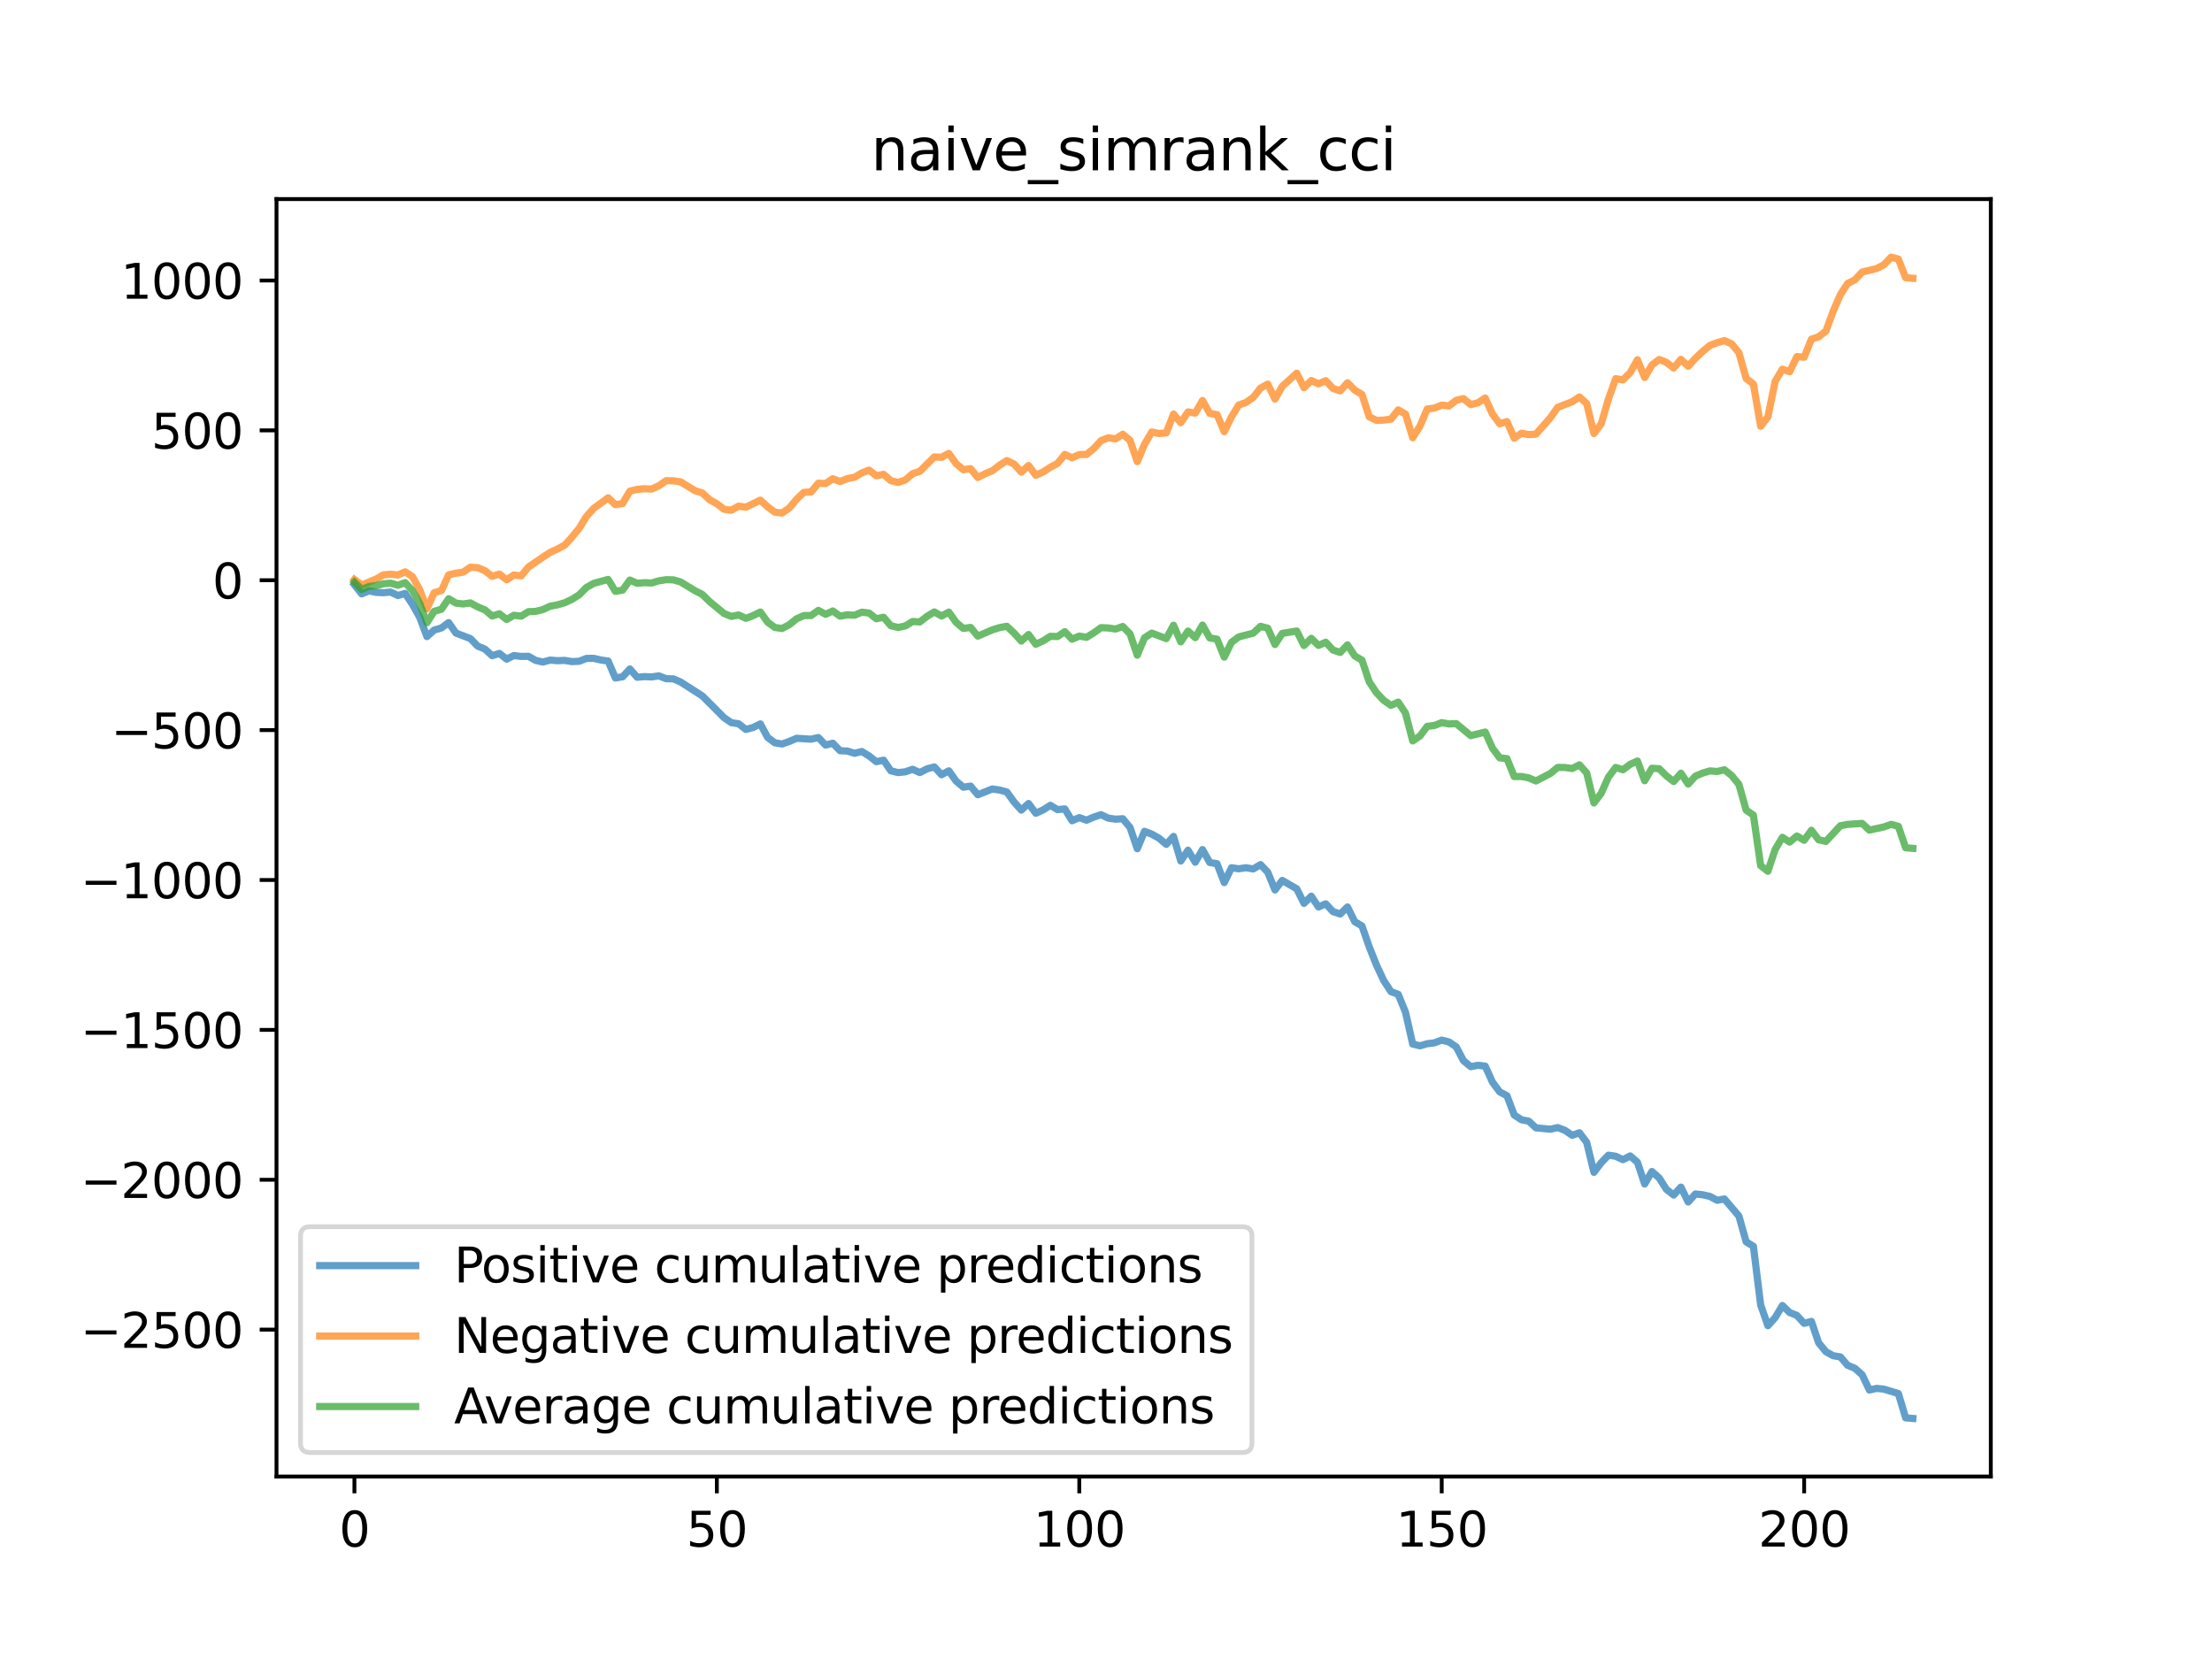 <?xml version="1.0" encoding="utf-8" standalone="no"?>
<!DOCTYPE svg PUBLIC "-//W3C//DTD SVG 1.1//EN"
  "http://www.w3.org/Graphics/SVG/1.1/DTD/svg11.dtd">
<svg xmlns:xlink="http://www.w3.org/1999/xlink" width="460.8pt" height="345.6pt" viewBox="0 0 460.8 345.6" xmlns="http://www.w3.org/2000/svg" version="1.1">
 <defs>
  <style type="text/css">*{stroke-linejoin: round; stroke-linecap: butt}</style>
 </defs>
 <g id="figure_1">
  <g id="patch_1">
   <path d="M 0 345.6 
L 460.8 345.6 
L 460.8 0 
L 0 0 
z
" style="fill: #ffffff"/>
  </g>
  <g id="axes_1">
   <g id="patch_2">
    <path d="M 57.6 307.584 
L 414.72 307.584 
L 414.72 41.472 
L 57.6 41.472 
z
" style="fill: #ffffff"/>
   </g>
   <g id="matplotlib.axis_1">
    <g id="xtick_1">
     <g id="line2d_1">
      <defs>
       <path id="m98808ad99c" d="M 0 0 
L 0 3.5 
" style="stroke: #000000; stroke-width: 0.8"/>
      </defs>
      <g>
       <use xlink:href="#m98808ad99c" x="73.833" y="307.584" style="stroke: #000000; stroke-width: 0.8"/>
      </g>
     </g>
     <g id="text_1">
      <!-- 0 -->
      <g transform="translate(70.651 322.182) scale(0.1 -0.1)">
       <defs>
        <path id="DejaVuSans-30" d="M 2034 4250 
Q 1547 4250 1301 3770 
Q 1056 3291 1056 2328 
Q 1056 1369 1301 889 
Q 1547 409 2034 409 
Q 2525 409 2770 889 
Q 3016 1369 3016 2328 
Q 3016 3291 2770 3770 
Q 2525 4250 2034 4250 
z
M 2034 4750 
Q 2819 4750 3233 4129 
Q 3647 3509 3647 2328 
Q 3647 1150 3233 529 
Q 2819 -91 2034 -91 
Q 1250 -91 836 529 
Q 422 1150 422 2328 
Q 422 3509 836 4129 
Q 1250 4750 2034 4750 
z
" transform="scale(0.016)"/>
       </defs>
       <use xlink:href="#DejaVuSans-30"/>
      </g>
     </g>
    </g>
    <g id="xtick_2">
     <g id="line2d_2">
      <g>
       <use xlink:href="#m98808ad99c" x="149.334" y="307.584" style="stroke: #000000; stroke-width: 0.8"/>
      </g>
     </g>
     <g id="text_2">
      <!-- 50 -->
      <g transform="translate(142.971 322.182) scale(0.1 -0.1)">
       <defs>
        <path id="DejaVuSans-35" d="M 691 4666 
L 3169 4666 
L 3169 4134 
L 1269 4134 
L 1269 2991 
Q 1406 3038 1543 3061 
Q 1681 3084 1819 3084 
Q 2600 3084 3056 2656 
Q 3513 2228 3513 1497 
Q 3513 744 3044 326 
Q 2575 -91 1722 -91 
Q 1428 -91 1123 -41 
Q 819 9 494 109 
L 494 744 
Q 775 591 1075 516 
Q 1375 441 1709 441 
Q 2250 441 2565 725 
Q 2881 1009 2881 1497 
Q 2881 1984 2565 2268 
Q 2250 2553 1709 2553 
Q 1456 2553 1204 2497 
Q 953 2441 691 2322 
L 691 4666 
z
" transform="scale(0.016)"/>
       </defs>
       <use xlink:href="#DejaVuSans-35"/>
       <use xlink:href="#DejaVuSans-30" x="63.623"/>
      </g>
     </g>
    </g>
    <g id="xtick_3">
     <g id="line2d_3">
      <g>
       <use xlink:href="#m98808ad99c" x="224.835" y="307.584" style="stroke: #000000; stroke-width: 0.8"/>
      </g>
     </g>
     <g id="text_3">
      <!-- 100 -->
      <g transform="translate(215.291 322.182) scale(0.1 -0.1)">
       <defs>
        <path id="DejaVuSans-31" d="M 794 531 
L 1825 531 
L 1825 4091 
L 703 3866 
L 703 4441 
L 1819 4666 
L 2450 4666 
L 2450 531 
L 3481 531 
L 3481 0 
L 794 0 
L 794 531 
z
" transform="scale(0.016)"/>
       </defs>
       <use xlink:href="#DejaVuSans-31"/>
       <use xlink:href="#DejaVuSans-30" x="63.623"/>
       <use xlink:href="#DejaVuSans-30" x="127.246"/>
      </g>
     </g>
    </g>
    <g id="xtick_4">
     <g id="line2d_4">
      <g>
       <use xlink:href="#m98808ad99c" x="300.336" y="307.584" style="stroke: #000000; stroke-width: 0.8"/>
      </g>
     </g>
     <g id="text_4">
      <!-- 150 -->
      <g transform="translate(290.792 322.182) scale(0.1 -0.1)">
       <use xlink:href="#DejaVuSans-31"/>
       <use xlink:href="#DejaVuSans-35" x="63.623"/>
       <use xlink:href="#DejaVuSans-30" x="127.246"/>
      </g>
     </g>
    </g>
    <g id="xtick_5">
     <g id="line2d_5">
      <g>
       <use xlink:href="#m98808ad99c" x="375.837" y="307.584" style="stroke: #000000; stroke-width: 0.8"/>
      </g>
     </g>
     <g id="text_5">
      <!-- 200 -->
      <g transform="translate(366.293 322.182) scale(0.1 -0.1)">
       <defs>
        <path id="DejaVuSans-32" d="M 1228 531 
L 3431 531 
L 3431 0 
L 469 0 
L 469 531 
Q 828 903 1448 1529 
Q 2069 2156 2228 2338 
Q 2531 2678 2651 2914 
Q 2772 3150 2772 3378 
Q 2772 3750 2511 3984 
Q 2250 4219 1831 4219 
Q 1534 4219 1204 4116 
Q 875 4013 500 3803 
L 500 4441 
Q 881 4594 1212 4672 
Q 1544 4750 1819 4750 
Q 2544 4750 2975 4387 
Q 3406 4025 3406 3419 
Q 3406 3131 3298 2873 
Q 3191 2616 2906 2266 
Q 2828 2175 2409 1742 
Q 1991 1309 1228 531 
z
" transform="scale(0.016)"/>
       </defs>
       <use xlink:href="#DejaVuSans-32"/>
       <use xlink:href="#DejaVuSans-30" x="63.623"/>
       <use xlink:href="#DejaVuSans-30" x="127.246"/>
      </g>
     </g>
    </g>
   </g>
   <g id="matplotlib.axis_2">
    <g id="ytick_1">
     <g id="line2d_6">
      <defs>
       <path id="md53d5d8870" d="M 0 0 
L -3.5 0 
" style="stroke: #000000; stroke-width: 0.8"/>
      </defs>
      <g>
       <use xlink:href="#md53d5d8870" x="57.6" y="276.983" style="stroke: #000000; stroke-width: 0.8"/>
      </g>
     </g>
     <g id="text_6">
      <!-- −2500 -->
      <g transform="translate(16.77 280.782) scale(0.1 -0.1)">
       <defs>
        <path id="DejaVuSans-2212" d="M 678 2272 
L 4684 2272 
L 4684 1741 
L 678 1741 
L 678 2272 
z
" transform="scale(0.016)"/>
       </defs>
       <use xlink:href="#DejaVuSans-2212"/>
       <use xlink:href="#DejaVuSans-32" x="83.789"/>
       <use xlink:href="#DejaVuSans-35" x="147.412"/>
       <use xlink:href="#DejaVuSans-30" x="211.035"/>
       <use xlink:href="#DejaVuSans-30" x="274.658"/>
      </g>
     </g>
    </g>
    <g id="ytick_2">
     <g id="line2d_7">
      <g>
       <use xlink:href="#md53d5d8870" x="57.6" y="245.761" style="stroke: #000000; stroke-width: 0.8"/>
      </g>
     </g>
     <g id="text_7">
      <!-- −2000 -->
      <g transform="translate(16.77 249.561) scale(0.1 -0.1)">
       <use xlink:href="#DejaVuSans-2212"/>
       <use xlink:href="#DejaVuSans-32" x="83.789"/>
       <use xlink:href="#DejaVuSans-30" x="147.412"/>
       <use xlink:href="#DejaVuSans-30" x="211.035"/>
       <use xlink:href="#DejaVuSans-30" x="274.658"/>
      </g>
     </g>
    </g>
    <g id="ytick_3">
     <g id="line2d_8">
      <g>
       <use xlink:href="#md53d5d8870" x="57.6" y="214.54" style="stroke: #000000; stroke-width: 0.8"/>
      </g>
     </g>
     <g id="text_8">
      <!-- −1500 -->
      <g transform="translate(16.77 218.339) scale(0.1 -0.1)">
       <use xlink:href="#DejaVuSans-2212"/>
       <use xlink:href="#DejaVuSans-31" x="83.789"/>
       <use xlink:href="#DejaVuSans-35" x="147.412"/>
       <use xlink:href="#DejaVuSans-30" x="211.035"/>
       <use xlink:href="#DejaVuSans-30" x="274.658"/>
      </g>
     </g>
    </g>
    <g id="ytick_4">
     <g id="line2d_9">
      <g>
       <use xlink:href="#md53d5d8870" x="57.6" y="183.318" style="stroke: #000000; stroke-width: 0.8"/>
      </g>
     </g>
     <g id="text_9">
      <!-- −1000 -->
      <g transform="translate(16.77 187.117) scale(0.1 -0.1)">
       <use xlink:href="#DejaVuSans-2212"/>
       <use xlink:href="#DejaVuSans-31" x="83.789"/>
       <use xlink:href="#DejaVuSans-30" x="147.412"/>
       <use xlink:href="#DejaVuSans-30" x="211.035"/>
       <use xlink:href="#DejaVuSans-30" x="274.658"/>
      </g>
     </g>
    </g>
    <g id="ytick_5">
     <g id="line2d_10">
      <g>
       <use xlink:href="#md53d5d8870" x="57.6" y="152.096" style="stroke: #000000; stroke-width: 0.8"/>
      </g>
     </g>
     <g id="text_10">
      <!-- −500 -->
      <g transform="translate(23.133 155.896) scale(0.1 -0.1)">
       <use xlink:href="#DejaVuSans-2212"/>
       <use xlink:href="#DejaVuSans-35" x="83.789"/>
       <use xlink:href="#DejaVuSans-30" x="147.412"/>
       <use xlink:href="#DejaVuSans-30" x="211.035"/>
      </g>
     </g>
    </g>
    <g id="ytick_6">
     <g id="line2d_11">
      <g>
       <use xlink:href="#md53d5d8870" x="57.6" y="120.875" style="stroke: #000000; stroke-width: 0.8"/>
      </g>
     </g>
     <g id="text_11">
      <!-- 0 -->
      <g transform="translate(44.237 124.674) scale(0.1 -0.1)">
       <use xlink:href="#DejaVuSans-30"/>
      </g>
     </g>
    </g>
    <g id="ytick_7">
     <g id="line2d_12">
      <g>
       <use xlink:href="#md53d5d8870" x="57.6" y="89.653" style="stroke: #000000; stroke-width: 0.8"/>
      </g>
     </g>
     <g id="text_12">
      <!-- 500 -->
      <g transform="translate(31.512 93.452) scale(0.1 -0.1)">
       <use xlink:href="#DejaVuSans-35"/>
       <use xlink:href="#DejaVuSans-30" x="63.623"/>
       <use xlink:href="#DejaVuSans-30" x="127.246"/>
      </g>
     </g>
    </g>
    <g id="ytick_8">
     <g id="line2d_13">
      <g>
       <use xlink:href="#md53d5d8870" x="57.6" y="58.431" style="stroke: #000000; stroke-width: 0.8"/>
      </g>
     </g>
     <g id="text_13">
      <!-- 1000 -->
      <g transform="translate(25.15 62.23) scale(0.1 -0.1)">
       <use xlink:href="#DejaVuSans-31"/>
       <use xlink:href="#DejaVuSans-30" x="63.623"/>
       <use xlink:href="#DejaVuSans-30" x="127.246"/>
       <use xlink:href="#DejaVuSans-30" x="190.869"/>
      </g>
     </g>
    </g>
   </g>
   <g id="line2d_14">
    <path d="M 73.833 121.811 
L 75.343 123.716 
L 76.853 123.091 
L 78.363 123.404 
L 79.873 123.466 
L 81.383 123.341 
L 82.893 124.059 
L 84.403 123.622 
L 85.913 125.901 
L 87.423 128.586 
L 88.933 132.614 
L 90.443 131.253 
L 91.953 130.816 
L 93.463 129.692 
L 94.973 131.877 
L 97.993 133.032 
L 99.503 134.593 
L 101.013 135.218 
L 102.523 136.592 
L 104.033 136.123 
L 105.543 137.31 
L 107.053 136.56 
L 108.563 136.748 
L 110.073 136.716 
L 111.583 137.57 
L 113.093 137.913 
L 114.603 137.507 
L 116.113 137.632 
L 117.623 137.57 
L 119.133 137.82 
L 120.643 137.757 
L 122.153 137.164 
L 123.663 137.143 
L 125.173 137.487 
L 126.683 137.705 
L 128.193 141.233 
L 129.704 140.983 
L 131.214 139.36 
L 132.724 141.077 
L 134.234 140.952 
L 135.744 141.015 
L 137.254 140.796 
L 138.764 141.389 
L 140.274 141.421 
L 141.784 142.076 
L 146.314 144.98 
L 150.844 149.516 
L 152.354 150.546 
L 153.864 150.771 
L 155.374 151.957 
L 156.884 151.552 
L 158.394 150.802 
L 159.904 153.612 
L 161.414 154.736 
L 162.924 154.986 
L 164.434 154.455 
L 165.944 153.8 
L 168.964 153.987 
L 170.474 153.643 
L 171.984 155.205 
L 173.494 154.83 
L 175.004 156.391 
L 176.514 156.453 
L 178.024 156.922 
L 179.534 156.547 
L 181.044 157.484 
L 182.554 158.67 
L 184.064 158.358 
L 185.574 160.568 
L 187.084 160.943 
L 188.594 160.787 
L 190.104 160.256 
L 191.614 160.943 
L 193.124 160.163 
L 194.634 159.767 
L 196.144 161.391 
L 197.654 160.579 
L 199.164 162.702 
L 200.675 163.982 
L 202.185 163.763 
L 203.695 165.564 
L 206.715 164.357 
L 208.225 164.575 
L 209.735 164.981 
L 211.245 167.073 
L 212.755 168.759 
L 214.265 167.385 
L 215.775 169.415 
L 217.285 168.728 
L 218.795 167.76 
L 220.305 168.665 
L 221.815 168.509 
L 223.325 170.976 
L 224.835 170.32 
L 226.345 170.869 
L 227.855 170.214 
L 229.365 169.714 
L 230.875 170.432 
L 232.385 170.651 
L 233.895 170.557 
L 235.405 172.368 
L 236.915 176.802 
L 238.425 173.18 
L 239.935 173.773 
L 241.445 174.616 
L 242.955 175.896 
L 244.465 174.241 
L 245.975 179.362 
L 247.485 177.114 
L 248.995 179.612 
L 250.505 176.989 
L 252.015 179.674 
L 253.525 179.924 
L 255.035 183.858 
L 256.545 180.767 
L 258.055 180.985 
L 259.565 180.767 
L 261.075 181.017 
L 262.585 180.111 
L 264.095 181.703 
L 265.605 185.388 
L 267.115 183.41 
L 270.135 185.159 
L 271.645 188.187 
L 273.156 186.688 
L 274.666 188.936 
L 276.176 188.281 
L 277.686 189.904 
L 279.196 190.404 
L 280.706 188.936 
L 282.216 191.996 
L 283.726 192.902 
L 285.236 197.252 
L 286.746 201.04 
L 288.256 204.278 
L 289.766 206.573 
L 291.276 207.142 
L 292.786 210.851 
L 294.296 217.501 
L 295.806 217.863 
L 297.316 217.426 
L 298.826 217.239 
L 300.336 216.677 
L 301.846 217.052 
L 303.356 218.082 
L 304.866 220.954 
L 306.376 222.203 
L 307.886 221.922 
L 309.396 222.089 
L 310.906 225.429 
L 312.416 227.459 
L 313.926 228.25 
L 315.436 232.27 
L 316.946 233.269 
L 318.456 233.55 
L 319.966 234.955 
L 322.986 235.236 
L 324.496 234.893 
L 326.006 235.475 
L 327.516 236.506 
L 329.026 235.975 
L 330.536 237.973 
L 332.046 244.218 
L 333.556 242.219 
L 335.066 240.646 
L 336.576 240.865 
L 338.086 241.583 
L 339.596 240.802 
L 341.106 242.114 
L 342.616 246.641 
L 344.127 244.05 
L 345.637 245.392 
L 347.147 247.765 
L 348.657 248.951 
L 350.167 247.297 
L 351.677 250.388 
L 353.187 248.733 
L 354.697 248.889 
L 356.207 249.232 
L 357.717 250.044 
L 359.227 249.763 
L 362.247 253.322 
L 363.757 258.692 
L 365.267 259.629 
L 366.777 271.84 
L 368.287 276.172 
L 369.797 274.489 
L 371.307 271.96 
L 372.817 273.428 
L 374.327 274.021 
L 375.837 275.676 
L 377.347 275.27 
L 378.857 279.734 
L 380.367 281.577 
L 381.877 282.419 
L 383.387 282.669 
L 384.897 284.418 
L 386.407 285.042 
L 387.917 286.385 
L 389.427 289.569 
L 390.937 289.226 
L 392.447 289.382 
L 395.467 290.305 
L 396.977 295.363 
L 398.487 295.488 
L 398.487 295.488 
" clip-path="url(#pc1aa53a9df)" style="fill: none; stroke: #1f77b4; stroke-opacity: 0.7; stroke-width: 1.5; stroke-linecap: square"/>
   </g>
   <g id="line2d_15">
    <path d="M 73.833 120.718 
L 75.343 121.874 
L 78.363 120.625 
L 79.873 119.751 
L 81.383 119.626 
L 82.893 119.782 
L 84.403 119.126 
L 85.913 120.125 
L 87.423 122.81 
L 88.933 126.838 
L 90.443 123.466 
L 91.953 123.029 
L 93.463 119.751 
L 94.973 119.407 
L 96.483 119.189 
L 97.993 118.158 
L 99.503 118.252 
L 101.013 118.876 
L 102.523 120.063 
L 104.033 119.595 
L 105.543 120.781 
L 107.053 119.782 
L 108.563 119.969 
L 110.073 118.127 
L 113.093 116.066 
L 114.603 115.067 
L 116.113 114.38 
L 117.623 113.569 
L 119.133 111.914 
L 120.643 110.072 
L 122.153 107.605 
L 123.663 105.919 
L 126.683 103.703 
L 128.193 105.128 
L 129.704 104.878 
L 131.214 102.318 
L 132.724 101.943 
L 134.234 101.818 
L 135.744 101.88 
L 137.254 101.194 
L 138.764 100.132 
L 140.274 100.163 
L 141.784 100.382 
L 144.804 102.224 
L 146.314 102.692 
L 147.824 104.097 
L 149.334 104.94 
L 150.844 106.095 
L 152.354 106.283 
L 153.864 105.44 
L 155.374 105.658 
L 158.394 104.191 
L 159.904 105.565 
L 161.414 106.689 
L 162.924 106.876 
L 164.434 105.814 
L 165.944 104.004 
L 167.454 102.567 
L 168.964 102.474 
L 170.474 100.663 
L 171.984 100.725 
L 173.494 99.726 
L 175.004 100.319 
L 176.514 99.695 
L 178.024 99.414 
L 179.534 98.509 
L 181.044 97.934 
L 182.554 99.12 
L 184.064 98.808 
L 185.574 100.12 
L 187.084 100.494 
L 188.594 99.995 
L 190.104 98.683 
L 191.614 98.184 
L 194.634 95.187 
L 196.144 95.259 
L 197.654 94.448 
L 199.164 96.571 
L 200.675 97.851 
L 202.185 97.632 
L 203.695 99.474 
L 205.205 98.694 
L 206.715 98.069 
L 208.225 96.914 
L 209.735 95.946 
L 211.245 96.664 
L 212.755 98.35 
L 214.265 96.977 
L 215.775 99.006 
L 217.285 98.319 
L 218.795 97.351 
L 220.305 96.539 
L 221.815 94.666 
L 223.325 95.353 
L 224.835 94.697 
L 226.345 94.666 
L 227.855 93.449 
L 229.365 91.794 
L 230.875 91.201 
L 232.385 91.43 
L 233.895 90.462 
L 235.405 91.742 
L 236.915 96.175 
L 238.425 92.553 
L 239.935 89.993 
L 241.445 90.306 
L 242.955 90.181 
L 244.465 86.247 
L 245.975 88.058 
L 247.485 85.81 
L 248.995 86.059 
L 250.505 83.437 
L 252.015 86.122 
L 253.525 86.372 
L 255.035 89.931 
L 256.545 86.84 
L 258.055 84.373 
L 259.565 83.843 
L 261.075 82.781 
L 262.585 80.845 
L 264.095 80.018 
L 265.605 83.14 
L 267.115 80.486 
L 270.135 77.739 
L 271.645 80.767 
L 273.156 79.269 
L 274.666 79.956 
L 276.176 79.3 
L 277.686 80.923 
L 279.196 81.423 
L 280.706 79.737 
L 282.216 81.267 
L 283.726 82.172 
L 285.236 86.824 
L 286.746 87.574 
L 288.256 87.511 
L 289.766 87.324 
L 291.276 85.388 
L 292.786 86.262 
L 294.296 91.195 
L 295.806 88.76 
L 297.316 85.201 
L 298.826 85.013 
L 300.336 84.389 
L 301.846 84.576 
L 303.356 83.39 
L 304.866 83.036 
L 306.376 84.285 
L 307.886 83.91 
L 309.396 82.911 
L 310.906 86.252 
L 312.416 88.281 
L 313.926 87.813 
L 315.436 91.279 
L 316.946 90.248 
L 318.456 90.529 
L 319.966 90.436 
L 322.986 87.001 
L 324.496 84.847 
L 327.516 83.692 
L 329.026 82.693 
L 330.536 84.066 
L 332.046 90.311 
L 333.556 88.313 
L 335.066 83.13 
L 336.576 78.884 
L 338.086 79.133 
L 339.596 77.635 
L 341.106 74.95 
L 342.616 78.634 
L 344.127 76.042 
L 345.637 74.887 
L 347.147 75.48 
L 348.657 76.667 
L 350.167 74.856 
L 351.677 76.292 
L 353.187 74.637 
L 354.697 73.201 
L 356.207 71.952 
L 357.717 71.39 
L 359.227 70.953 
L 360.737 71.64 
L 362.247 73.482 
L 363.757 78.852 
L 365.267 79.997 
L 366.777 88.802 
L 368.287 86.835 
L 369.797 79.435 
L 371.307 76.906 
L 372.817 77.437 
L 374.327 74.284 
L 375.837 74.408 
L 377.347 70.662 
L 378.857 70.162 
L 380.367 68.976 
L 381.877 64.855 
L 383.387 61.358 
L 384.897 59.047 
L 386.407 58.298 
L 387.917 56.675 
L 390.937 55.941 
L 392.447 55.16 
L 393.957 53.568 
L 395.467 53.974 
L 396.977 57.845 
L 398.487 57.97 
L 398.487 57.97 
" clip-path="url(#pc1aa53a9df)" style="fill: none; stroke: #ff7f0e; stroke-opacity: 0.7; stroke-width: 1.5; stroke-linecap: square"/>
   </g>
   <g id="line2d_16">
    <path d="M 73.833 121.265 
L 75.343 122.795 
L 76.853 122.17 
L 78.363 122.014 
L 79.873 121.608 
L 81.383 121.483 
L 82.893 121.921 
L 84.403 121.374 
L 85.913 123.013 
L 87.423 125.698 
L 88.933 129.726 
L 90.443 127.359 
L 91.953 126.922 
L 93.463 124.721 
L 94.973 125.642 
L 96.483 125.814 
L 97.993 125.595 
L 99.503 126.423 
L 101.013 127.047 
L 102.523 128.327 
L 104.033 127.859 
L 105.543 129.045 
L 107.053 128.171 
L 108.563 128.358 
L 110.073 127.422 
L 111.583 127.365 
L 113.093 126.99 
L 114.603 126.287 
L 116.113 126.006 
L 117.623 125.569 
L 119.133 124.867 
L 120.643 123.915 
L 122.153 122.385 
L 123.663 121.531 
L 126.683 120.704 
L 128.193 123.18 
L 129.704 122.931 
L 131.214 120.839 
L 132.724 121.51 
L 134.234 121.385 
L 135.744 121.448 
L 137.254 120.995 
L 138.764 120.761 
L 140.274 120.792 
L 141.784 121.229 
L 144.804 123.071 
L 146.314 123.836 
L 147.824 125.319 
L 150.844 127.806 
L 152.354 128.414 
L 153.864 128.105 
L 155.374 128.808 
L 156.884 128.246 
L 158.394 127.497 
L 159.904 129.588 
L 161.414 130.712 
L 162.924 130.931 
L 164.434 130.135 
L 165.944 128.902 
L 167.454 128.23 
L 168.964 128.23 
L 170.474 127.153 
L 171.984 127.965 
L 173.494 127.278 
L 175.004 128.355 
L 176.514 128.074 
L 178.024 128.168 
L 179.534 127.528 
L 181.044 127.709 
L 182.554 128.895 
L 184.064 128.583 
L 185.574 130.344 
L 187.084 130.719 
L 188.594 130.391 
L 190.104 129.47 
L 191.614 129.563 
L 193.124 128.393 
L 194.634 127.477 
L 196.144 128.325 
L 197.654 127.513 
L 199.164 129.636 
L 200.675 130.916 
L 202.185 130.698 
L 203.695 132.519 
L 206.715 131.213 
L 208.225 130.745 
L 209.735 130.464 
L 211.245 131.869 
L 212.755 133.555 
L 214.265 132.181 
L 215.775 134.21 
L 217.285 133.523 
L 218.795 132.556 
L 220.305 132.602 
L 221.815 131.588 
L 223.325 133.164 
L 224.835 132.509 
L 226.345 132.768 
L 227.855 131.831 
L 229.365 130.754 
L 230.875 130.816 
L 232.385 131.04 
L 233.895 130.509 
L 235.405 132.055 
L 236.915 136.488 
L 238.425 132.867 
L 239.935 131.883 
L 242.955 133.038 
L 244.465 130.244 
L 245.975 133.71 
L 247.485 131.462 
L 248.995 132.835 
L 250.505 130.213 
L 252.015 132.898 
L 253.525 133.148 
L 255.035 136.894 
L 256.545 133.803 
L 258.055 132.679 
L 261.075 131.899 
L 262.585 130.478 
L 264.095 130.861 
L 265.605 134.264 
L 267.115 131.948 
L 270.135 131.449 
L 271.645 134.477 
L 273.156 132.979 
L 274.666 134.446 
L 276.176 133.79 
L 277.686 135.414 
L 279.196 135.913 
L 280.706 134.337 
L 282.216 136.632 
L 283.726 137.537 
L 285.236 142.038 
L 286.746 144.307 
L 288.256 145.895 
L 289.766 146.948 
L 291.276 146.265 
L 292.786 148.557 
L 294.296 154.348 
L 295.806 153.312 
L 297.316 151.314 
L 298.826 151.126 
L 300.336 150.533 
L 301.846 150.814 
L 303.356 150.736 
L 306.376 153.244 
L 309.396 152.5 
L 310.906 155.841 
L 312.416 157.87 
L 313.926 158.031 
L 315.436 161.774 
L 316.946 161.759 
L 318.456 162.04 
L 319.966 162.695 
L 322.986 161.119 
L 324.496 159.87 
L 326.006 159.88 
L 327.516 160.099 
L 329.026 159.334 
L 330.536 161.02 
L 332.046 167.264 
L 333.556 165.266 
L 335.066 161.888 
L 336.576 159.874 
L 338.086 160.358 
L 339.596 159.219 
L 341.106 158.532 
L 342.616 162.637 
L 344.127 160.046 
L 345.637 160.14 
L 347.147 161.623 
L 348.657 162.809 
L 350.167 161.076 
L 351.677 163.34 
L 353.187 161.685 
L 354.697 161.045 
L 356.207 160.592 
L 357.717 160.717 
L 359.227 160.358 
L 360.737 161.56 
L 362.247 163.402 
L 363.757 168.772 
L 365.267 169.813 
L 366.777 180.321 
L 368.287 181.503 
L 369.797 176.962 
L 371.307 174.433 
L 372.817 175.432 
L 374.327 174.152 
L 375.837 175.042 
L 377.347 172.966 
L 378.857 174.948 
L 380.367 175.276 
L 383.387 172.014 
L 384.897 171.733 
L 387.917 171.53 
L 389.427 172.927 
L 392.447 172.271 
L 393.957 171.734 
L 395.467 172.14 
L 396.977 176.604 
L 398.487 176.729 
L 398.487 176.729 
" clip-path="url(#pc1aa53a9df)" style="fill: none; stroke: #2ca02c; stroke-opacity: 0.7; stroke-width: 1.5; stroke-linecap: square"/>
   </g>
   <g id="patch_3">
    <path d="M 57.6 307.584 
L 57.6 41.472 
" style="fill: none; stroke: #000000; stroke-width: 0.8; stroke-linejoin: miter; stroke-linecap: square"/>
   </g>
   <g id="patch_4">
    <path d="M 414.72 307.584 
L 414.72 41.472 
" style="fill: none; stroke: #000000; stroke-width: 0.8; stroke-linejoin: miter; stroke-linecap: square"/>
   </g>
   <g id="patch_5">
    <path d="M 57.6 307.584 
L 414.72 307.584 
" style="fill: none; stroke: #000000; stroke-width: 0.8; stroke-linejoin: miter; stroke-linecap: square"/>
   </g>
   <g id="patch_6">
    <path d="M 57.6 41.472 
L 414.72 41.472 
" style="fill: none; stroke: #000000; stroke-width: 0.8; stroke-linejoin: miter; stroke-linecap: square"/>
   </g>
   <g id="text_14">
    <!-- naive_simrank_cci -->
    <g transform="translate(181.448 35.472) scale(0.12 -0.12)">
     <defs>
      <path id="DejaVuSans-6e" d="M 3513 2113 
L 3513 0 
L 2938 0 
L 2938 2094 
Q 2938 2591 2744 2837 
Q 2550 3084 2163 3084 
Q 1697 3084 1428 2787 
Q 1159 2491 1159 1978 
L 1159 0 
L 581 0 
L 581 3500 
L 1159 3500 
L 1159 2956 
Q 1366 3272 1645 3428 
Q 1925 3584 2291 3584 
Q 2894 3584 3203 3211 
Q 3513 2838 3513 2113 
z
" transform="scale(0.016)"/>
      <path id="DejaVuSans-61" d="M 2194 1759 
Q 1497 1759 1228 1600 
Q 959 1441 959 1056 
Q 959 750 1161 570 
Q 1363 391 1709 391 
Q 2188 391 2477 730 
Q 2766 1069 2766 1631 
L 2766 1759 
L 2194 1759 
z
M 3341 1997 
L 3341 0 
L 2766 0 
L 2766 531 
Q 2569 213 2275 61 
Q 1981 -91 1556 -91 
Q 1019 -91 701 211 
Q 384 513 384 1019 
Q 384 1609 779 1909 
Q 1175 2209 1959 2209 
L 2766 2209 
L 2766 2266 
Q 2766 2663 2505 2880 
Q 2244 3097 1772 3097 
Q 1472 3097 1187 3025 
Q 903 2953 641 2809 
L 641 3341 
Q 956 3463 1253 3523 
Q 1550 3584 1831 3584 
Q 2591 3584 2966 3190 
Q 3341 2797 3341 1997 
z
" transform="scale(0.016)"/>
      <path id="DejaVuSans-69" d="M 603 3500 
L 1178 3500 
L 1178 0 
L 603 0 
L 603 3500 
z
M 603 4863 
L 1178 4863 
L 1178 4134 
L 603 4134 
L 603 4863 
z
" transform="scale(0.016)"/>
      <path id="DejaVuSans-76" d="M 191 3500 
L 800 3500 
L 1894 563 
L 2988 3500 
L 3597 3500 
L 2284 0 
L 1503 0 
L 191 3500 
z
" transform="scale(0.016)"/>
      <path id="DejaVuSans-65" d="M 3597 1894 
L 3597 1613 
L 953 1613 
Q 991 1019 1311 708 
Q 1631 397 2203 397 
Q 2534 397 2845 478 
Q 3156 559 3463 722 
L 3463 178 
Q 3153 47 2828 -22 
Q 2503 -91 2169 -91 
Q 1331 -91 842 396 
Q 353 884 353 1716 
Q 353 2575 817 3079 
Q 1281 3584 2069 3584 
Q 2775 3584 3186 3129 
Q 3597 2675 3597 1894 
z
M 3022 2063 
Q 3016 2534 2758 2815 
Q 2500 3097 2075 3097 
Q 1594 3097 1305 2825 
Q 1016 2553 972 2059 
L 3022 2063 
z
" transform="scale(0.016)"/>
      <path id="DejaVuSans-5f" d="M 3263 -1063 
L 3263 -1509 
L -63 -1509 
L -63 -1063 
L 3263 -1063 
z
" transform="scale(0.016)"/>
      <path id="DejaVuSans-73" d="M 2834 3397 
L 2834 2853 
Q 2591 2978 2328 3040 
Q 2066 3103 1784 3103 
Q 1356 3103 1142 2972 
Q 928 2841 928 2578 
Q 928 2378 1081 2264 
Q 1234 2150 1697 2047 
L 1894 2003 
Q 2506 1872 2764 1633 
Q 3022 1394 3022 966 
Q 3022 478 2636 193 
Q 2250 -91 1575 -91 
Q 1294 -91 989 -36 
Q 684 19 347 128 
L 347 722 
Q 666 556 975 473 
Q 1284 391 1588 391 
Q 1994 391 2212 530 
Q 2431 669 2431 922 
Q 2431 1156 2273 1281 
Q 2116 1406 1581 1522 
L 1381 1569 
Q 847 1681 609 1914 
Q 372 2147 372 2553 
Q 372 3047 722 3315 
Q 1072 3584 1716 3584 
Q 2034 3584 2315 3537 
Q 2597 3491 2834 3397 
z
" transform="scale(0.016)"/>
      <path id="DejaVuSans-6d" d="M 3328 2828 
Q 3544 3216 3844 3400 
Q 4144 3584 4550 3584 
Q 5097 3584 5394 3201 
Q 5691 2819 5691 2113 
L 5691 0 
L 5113 0 
L 5113 2094 
Q 5113 2597 4934 2840 
Q 4756 3084 4391 3084 
Q 3944 3084 3684 2787 
Q 3425 2491 3425 1978 
L 3425 0 
L 2847 0 
L 2847 2094 
Q 2847 2600 2669 2842 
Q 2491 3084 2119 3084 
Q 1678 3084 1418 2786 
Q 1159 2488 1159 1978 
L 1159 0 
L 581 0 
L 581 3500 
L 1159 3500 
L 1159 2956 
Q 1356 3278 1631 3431 
Q 1906 3584 2284 3584 
Q 2666 3584 2933 3390 
Q 3200 3197 3328 2828 
z
" transform="scale(0.016)"/>
      <path id="DejaVuSans-72" d="M 2631 2963 
Q 2534 3019 2420 3045 
Q 2306 3072 2169 3072 
Q 1681 3072 1420 2755 
Q 1159 2438 1159 1844 
L 1159 0 
L 581 0 
L 581 3500 
L 1159 3500 
L 1159 2956 
Q 1341 3275 1631 3429 
Q 1922 3584 2338 3584 
Q 2397 3584 2469 3576 
Q 2541 3569 2628 3553 
L 2631 2963 
z
" transform="scale(0.016)"/>
      <path id="DejaVuSans-6b" d="M 581 4863 
L 1159 4863 
L 1159 1991 
L 2875 3500 
L 3609 3500 
L 1753 1863 
L 3688 0 
L 2938 0 
L 1159 1709 
L 1159 0 
L 581 0 
L 581 4863 
z
" transform="scale(0.016)"/>
      <path id="DejaVuSans-63" d="M 3122 3366 
L 3122 2828 
Q 2878 2963 2633 3030 
Q 2388 3097 2138 3097 
Q 1578 3097 1268 2742 
Q 959 2388 959 1747 
Q 959 1106 1268 751 
Q 1578 397 2138 397 
Q 2388 397 2633 464 
Q 2878 531 3122 666 
L 3122 134 
Q 2881 22 2623 -34 
Q 2366 -91 2075 -91 
Q 1284 -91 818 406 
Q 353 903 353 1747 
Q 353 2603 823 3093 
Q 1294 3584 2113 3584 
Q 2378 3584 2631 3529 
Q 2884 3475 3122 3366 
z
" transform="scale(0.016)"/>
     </defs>
     <use xlink:href="#DejaVuSans-6e"/>
     <use xlink:href="#DejaVuSans-61" x="63.379"/>
     <use xlink:href="#DejaVuSans-69" x="124.658"/>
     <use xlink:href="#DejaVuSans-76" x="152.441"/>
     <use xlink:href="#DejaVuSans-65" x="211.621"/>
     <use xlink:href="#DejaVuSans-5f" x="273.145"/>
     <use xlink:href="#DejaVuSans-73" x="323.145"/>
     <use xlink:href="#DejaVuSans-69" x="375.244"/>
     <use xlink:href="#DejaVuSans-6d" x="403.027"/>
     <use xlink:href="#DejaVuSans-72" x="500.439"/>
     <use xlink:href="#DejaVuSans-61" x="541.553"/>
     <use xlink:href="#DejaVuSans-6e" x="602.832"/>
     <use xlink:href="#DejaVuSans-6b" x="666.211"/>
     <use xlink:href="#DejaVuSans-5f" x="724.121"/>
     <use xlink:href="#DejaVuSans-63" x="774.121"/>
     <use xlink:href="#DejaVuSans-63" x="829.102"/>
     <use xlink:href="#DejaVuSans-69" x="884.082"/>
    </g>
   </g>
   <g id="legend_1">
    <g id="patch_7">
     <path d="M 64.6 302.584 
L 258.805 302.584 
Q 260.805 302.584 260.805 300.584 
L 260.805 257.55 
Q 260.805 255.55 258.805 255.55 
L 64.6 255.55 
Q 62.6 255.55 62.6 257.55 
L 62.6 300.584 
Q 62.6 302.584 64.6 302.584 
z
" style="fill: #ffffff; opacity: 0.8; stroke: #cccccc; stroke-linejoin: miter"/>
    </g>
    <g id="line2d_17">
     <path d="M 66.6 263.648 
L 76.6 263.648 
L 86.6 263.648 
" style="fill: none; stroke: #1f77b4; stroke-opacity: 0.7; stroke-width: 1.5; stroke-linecap: square"/>
    </g>
    <g id="text_15">
     <!-- Positive cumulative predictions -->
     <g transform="translate(94.6 267.148) scale(0.1 -0.1)">
      <defs>
       <path id="DejaVuSans-50" d="M 1259 4147 
L 1259 2394 
L 2053 2394 
Q 2494 2394 2734 2622 
Q 2975 2850 2975 3272 
Q 2975 3691 2734 3919 
Q 2494 4147 2053 4147 
L 1259 4147 
z
M 628 4666 
L 2053 4666 
Q 2838 4666 3239 4311 
Q 3641 3956 3641 3272 
Q 3641 2581 3239 2228 
Q 2838 1875 2053 1875 
L 1259 1875 
L 1259 0 
L 628 0 
L 628 4666 
z
" transform="scale(0.016)"/>
       <path id="DejaVuSans-6f" d="M 1959 3097 
Q 1497 3097 1228 2736 
Q 959 2375 959 1747 
Q 959 1119 1226 758 
Q 1494 397 1959 397 
Q 2419 397 2687 759 
Q 2956 1122 2956 1747 
Q 2956 2369 2687 2733 
Q 2419 3097 1959 3097 
z
M 1959 3584 
Q 2709 3584 3137 3096 
Q 3566 2609 3566 1747 
Q 3566 888 3137 398 
Q 2709 -91 1959 -91 
Q 1206 -91 779 398 
Q 353 888 353 1747 
Q 353 2609 779 3096 
Q 1206 3584 1959 3584 
z
" transform="scale(0.016)"/>
       <path id="DejaVuSans-74" d="M 1172 4494 
L 1172 3500 
L 2356 3500 
L 2356 3053 
L 1172 3053 
L 1172 1153 
Q 1172 725 1289 603 
Q 1406 481 1766 481 
L 2356 481 
L 2356 0 
L 1766 0 
Q 1100 0 847 248 
Q 594 497 594 1153 
L 594 3053 
L 172 3053 
L 172 3500 
L 594 3500 
L 594 4494 
L 1172 4494 
z
" transform="scale(0.016)"/>
       <path id="DejaVuSans-20" transform="scale(0.016)"/>
       <path id="DejaVuSans-75" d="M 544 1381 
L 544 3500 
L 1119 3500 
L 1119 1403 
Q 1119 906 1312 657 
Q 1506 409 1894 409 
Q 2359 409 2629 706 
Q 2900 1003 2900 1516 
L 2900 3500 
L 3475 3500 
L 3475 0 
L 2900 0 
L 2900 538 
Q 2691 219 2414 64 
Q 2138 -91 1772 -91 
Q 1169 -91 856 284 
Q 544 659 544 1381 
z
M 1991 3584 
L 1991 3584 
z
" transform="scale(0.016)"/>
       <path id="DejaVuSans-6c" d="M 603 4863 
L 1178 4863 
L 1178 0 
L 603 0 
L 603 4863 
z
" transform="scale(0.016)"/>
       <path id="DejaVuSans-70" d="M 1159 525 
L 1159 -1331 
L 581 -1331 
L 581 3500 
L 1159 3500 
L 1159 2969 
Q 1341 3281 1617 3432 
Q 1894 3584 2278 3584 
Q 2916 3584 3314 3078 
Q 3713 2572 3713 1747 
Q 3713 922 3314 415 
Q 2916 -91 2278 -91 
Q 1894 -91 1617 61 
Q 1341 213 1159 525 
z
M 3116 1747 
Q 3116 2381 2855 2742 
Q 2594 3103 2138 3103 
Q 1681 3103 1420 2742 
Q 1159 2381 1159 1747 
Q 1159 1113 1420 752 
Q 1681 391 2138 391 
Q 2594 391 2855 752 
Q 3116 1113 3116 1747 
z
" transform="scale(0.016)"/>
       <path id="DejaVuSans-64" d="M 2906 2969 
L 2906 4863 
L 3481 4863 
L 3481 0 
L 2906 0 
L 2906 525 
Q 2725 213 2448 61 
Q 2172 -91 1784 -91 
Q 1150 -91 751 415 
Q 353 922 353 1747 
Q 353 2572 751 3078 
Q 1150 3584 1784 3584 
Q 2172 3584 2448 3432 
Q 2725 3281 2906 2969 
z
M 947 1747 
Q 947 1113 1208 752 
Q 1469 391 1925 391 
Q 2381 391 2643 752 
Q 2906 1113 2906 1747 
Q 2906 2381 2643 2742 
Q 2381 3103 1925 3103 
Q 1469 3103 1208 2742 
Q 947 2381 947 1747 
z
" transform="scale(0.016)"/>
      </defs>
      <use xlink:href="#DejaVuSans-50"/>
      <use xlink:href="#DejaVuSans-6f" x="56.678"/>
      <use xlink:href="#DejaVuSans-73" x="117.859"/>
      <use xlink:href="#DejaVuSans-69" x="169.959"/>
      <use xlink:href="#DejaVuSans-74" x="197.742"/>
      <use xlink:href="#DejaVuSans-69" x="236.951"/>
      <use xlink:href="#DejaVuSans-76" x="264.734"/>
      <use xlink:href="#DejaVuSans-65" x="323.914"/>
      <use xlink:href="#DejaVuSans-20" x="385.438"/>
      <use xlink:href="#DejaVuSans-63" x="417.225"/>
      <use xlink:href="#DejaVuSans-75" x="472.205"/>
      <use xlink:href="#DejaVuSans-6d" x="535.584"/>
      <use xlink:href="#DejaVuSans-75" x="632.996"/>
      <use xlink:href="#DejaVuSans-6c" x="696.375"/>
      <use xlink:href="#DejaVuSans-61" x="724.158"/>
      <use xlink:href="#DejaVuSans-74" x="785.438"/>
      <use xlink:href="#DejaVuSans-69" x="824.646"/>
      <use xlink:href="#DejaVuSans-76" x="852.43"/>
      <use xlink:href="#DejaVuSans-65" x="911.609"/>
      <use xlink:href="#DejaVuSans-20" x="973.133"/>
      <use xlink:href="#DejaVuSans-70" x="1004.92"/>
      <use xlink:href="#DejaVuSans-72" x="1068.396"/>
      <use xlink:href="#DejaVuSans-65" x="1107.26"/>
      <use xlink:href="#DejaVuSans-64" x="1168.783"/>
      <use xlink:href="#DejaVuSans-69" x="1232.26"/>
      <use xlink:href="#DejaVuSans-63" x="1260.043"/>
      <use xlink:href="#DejaVuSans-74" x="1315.023"/>
      <use xlink:href="#DejaVuSans-69" x="1354.232"/>
      <use xlink:href="#DejaVuSans-6f" x="1382.016"/>
      <use xlink:href="#DejaVuSans-6e" x="1443.197"/>
      <use xlink:href="#DejaVuSans-73" x="1506.576"/>
     </g>
    </g>
    <g id="line2d_18">
     <path d="M 66.6 278.326 
L 76.6 278.326 
L 86.6 278.326 
" style="fill: none; stroke: #ff7f0e; stroke-opacity: 0.7; stroke-width: 1.5; stroke-linecap: square"/>
    </g>
    <g id="text_16">
     <!-- Negative cumulative predictions -->
     <g transform="translate(94.6 281.826) scale(0.1 -0.1)">
      <defs>
       <path id="DejaVuSans-4e" d="M 628 4666 
L 1478 4666 
L 3547 763 
L 3547 4666 
L 4159 4666 
L 4159 0 
L 3309 0 
L 1241 3903 
L 1241 0 
L 628 0 
L 628 4666 
z
" transform="scale(0.016)"/>
       <path id="DejaVuSans-67" d="M 2906 1791 
Q 2906 2416 2648 2759 
Q 2391 3103 1925 3103 
Q 1463 3103 1205 2759 
Q 947 2416 947 1791 
Q 947 1169 1205 825 
Q 1463 481 1925 481 
Q 2391 481 2648 825 
Q 2906 1169 2906 1791 
z
M 3481 434 
Q 3481 -459 3084 -895 
Q 2688 -1331 1869 -1331 
Q 1566 -1331 1297 -1286 
Q 1028 -1241 775 -1147 
L 775 -588 
Q 1028 -725 1275 -790 
Q 1522 -856 1778 -856 
Q 2344 -856 2625 -561 
Q 2906 -266 2906 331 
L 2906 616 
Q 2728 306 2450 153 
Q 2172 0 1784 0 
Q 1141 0 747 490 
Q 353 981 353 1791 
Q 353 2603 747 3093 
Q 1141 3584 1784 3584 
Q 2172 3584 2450 3431 
Q 2728 3278 2906 2969 
L 2906 3500 
L 3481 3500 
L 3481 434 
z
" transform="scale(0.016)"/>
      </defs>
      <use xlink:href="#DejaVuSans-4e"/>
      <use xlink:href="#DejaVuSans-65" x="74.805"/>
      <use xlink:href="#DejaVuSans-67" x="136.328"/>
      <use xlink:href="#DejaVuSans-61" x="199.805"/>
      <use xlink:href="#DejaVuSans-74" x="261.084"/>
      <use xlink:href="#DejaVuSans-69" x="300.293"/>
      <use xlink:href="#DejaVuSans-76" x="328.076"/>
      <use xlink:href="#DejaVuSans-65" x="387.256"/>
      <use xlink:href="#DejaVuSans-20" x="448.779"/>
      <use xlink:href="#DejaVuSans-63" x="480.566"/>
      <use xlink:href="#DejaVuSans-75" x="535.547"/>
      <use xlink:href="#DejaVuSans-6d" x="598.926"/>
      <use xlink:href="#DejaVuSans-75" x="696.338"/>
      <use xlink:href="#DejaVuSans-6c" x="759.717"/>
      <use xlink:href="#DejaVuSans-61" x="787.5"/>
      <use xlink:href="#DejaVuSans-74" x="848.779"/>
      <use xlink:href="#DejaVuSans-69" x="887.988"/>
      <use xlink:href="#DejaVuSans-76" x="915.771"/>
      <use xlink:href="#DejaVuSans-65" x="974.951"/>
      <use xlink:href="#DejaVuSans-20" x="1036.475"/>
      <use xlink:href="#DejaVuSans-70" x="1068.262"/>
      <use xlink:href="#DejaVuSans-72" x="1131.738"/>
      <use xlink:href="#DejaVuSans-65" x="1170.602"/>
      <use xlink:href="#DejaVuSans-64" x="1232.125"/>
      <use xlink:href="#DejaVuSans-69" x="1295.602"/>
      <use xlink:href="#DejaVuSans-63" x="1323.385"/>
      <use xlink:href="#DejaVuSans-74" x="1378.365"/>
      <use xlink:href="#DejaVuSans-69" x="1417.574"/>
      <use xlink:href="#DejaVuSans-6f" x="1445.357"/>
      <use xlink:href="#DejaVuSans-6e" x="1506.539"/>
      <use xlink:href="#DejaVuSans-73" x="1569.918"/>
     </g>
    </g>
    <g id="line2d_19">
     <path d="M 66.6 293.004 
L 76.6 293.004 
L 86.6 293.004 
" style="fill: none; stroke: #2ca02c; stroke-opacity: 0.7; stroke-width: 1.5; stroke-linecap: square"/>
    </g>
    <g id="text_17">
     <!-- Average cumulative predictions -->
     <g transform="translate(94.6 296.504) scale(0.1 -0.1)">
      <defs>
       <path id="DejaVuSans-41" d="M 2188 4044 
L 1331 1722 
L 3047 1722 
L 2188 4044 
z
M 1831 4666 
L 2547 4666 
L 4325 0 
L 3669 0 
L 3244 1197 
L 1141 1197 
L 716 0 
L 50 0 
L 1831 4666 
z
" transform="scale(0.016)"/>
      </defs>
      <use xlink:href="#DejaVuSans-41"/>
      <use xlink:href="#DejaVuSans-76" x="62.533"/>
      <use xlink:href="#DejaVuSans-65" x="121.713"/>
      <use xlink:href="#DejaVuSans-72" x="183.236"/>
      <use xlink:href="#DejaVuSans-61" x="224.35"/>
      <use xlink:href="#DejaVuSans-67" x="285.629"/>
      <use xlink:href="#DejaVuSans-65" x="349.105"/>
      <use xlink:href="#DejaVuSans-20" x="410.629"/>
      <use xlink:href="#DejaVuSans-63" x="442.416"/>
      <use xlink:href="#DejaVuSans-75" x="497.396"/>
      <use xlink:href="#DejaVuSans-6d" x="560.775"/>
      <use xlink:href="#DejaVuSans-75" x="658.188"/>
      <use xlink:href="#DejaVuSans-6c" x="721.566"/>
      <use xlink:href="#DejaVuSans-61" x="749.35"/>
      <use xlink:href="#DejaVuSans-74" x="810.629"/>
      <use xlink:href="#DejaVuSans-69" x="849.838"/>
      <use xlink:href="#DejaVuSans-76" x="877.621"/>
      <use xlink:href="#DejaVuSans-65" x="936.801"/>
      <use xlink:href="#DejaVuSans-20" x="998.324"/>
      <use xlink:href="#DejaVuSans-70" x="1030.111"/>
      <use xlink:href="#DejaVuSans-72" x="1093.588"/>
      <use xlink:href="#DejaVuSans-65" x="1132.451"/>
      <use xlink:href="#DejaVuSans-64" x="1193.975"/>
      <use xlink:href="#DejaVuSans-69" x="1257.451"/>
      <use xlink:href="#DejaVuSans-63" x="1285.234"/>
      <use xlink:href="#DejaVuSans-74" x="1340.215"/>
      <use xlink:href="#DejaVuSans-69" x="1379.424"/>
      <use xlink:href="#DejaVuSans-6f" x="1407.207"/>
      <use xlink:href="#DejaVuSans-6e" x="1468.389"/>
      <use xlink:href="#DejaVuSans-73" x="1531.768"/>
     </g>
    </g>
   </g>
  </g>
 </g>
 <defs>
  <clipPath id="pc1aa53a9df">
   <rect x="57.6" y="41.472" width="357.12" height="266.112"/>
  </clipPath>
 </defs>
</svg>
